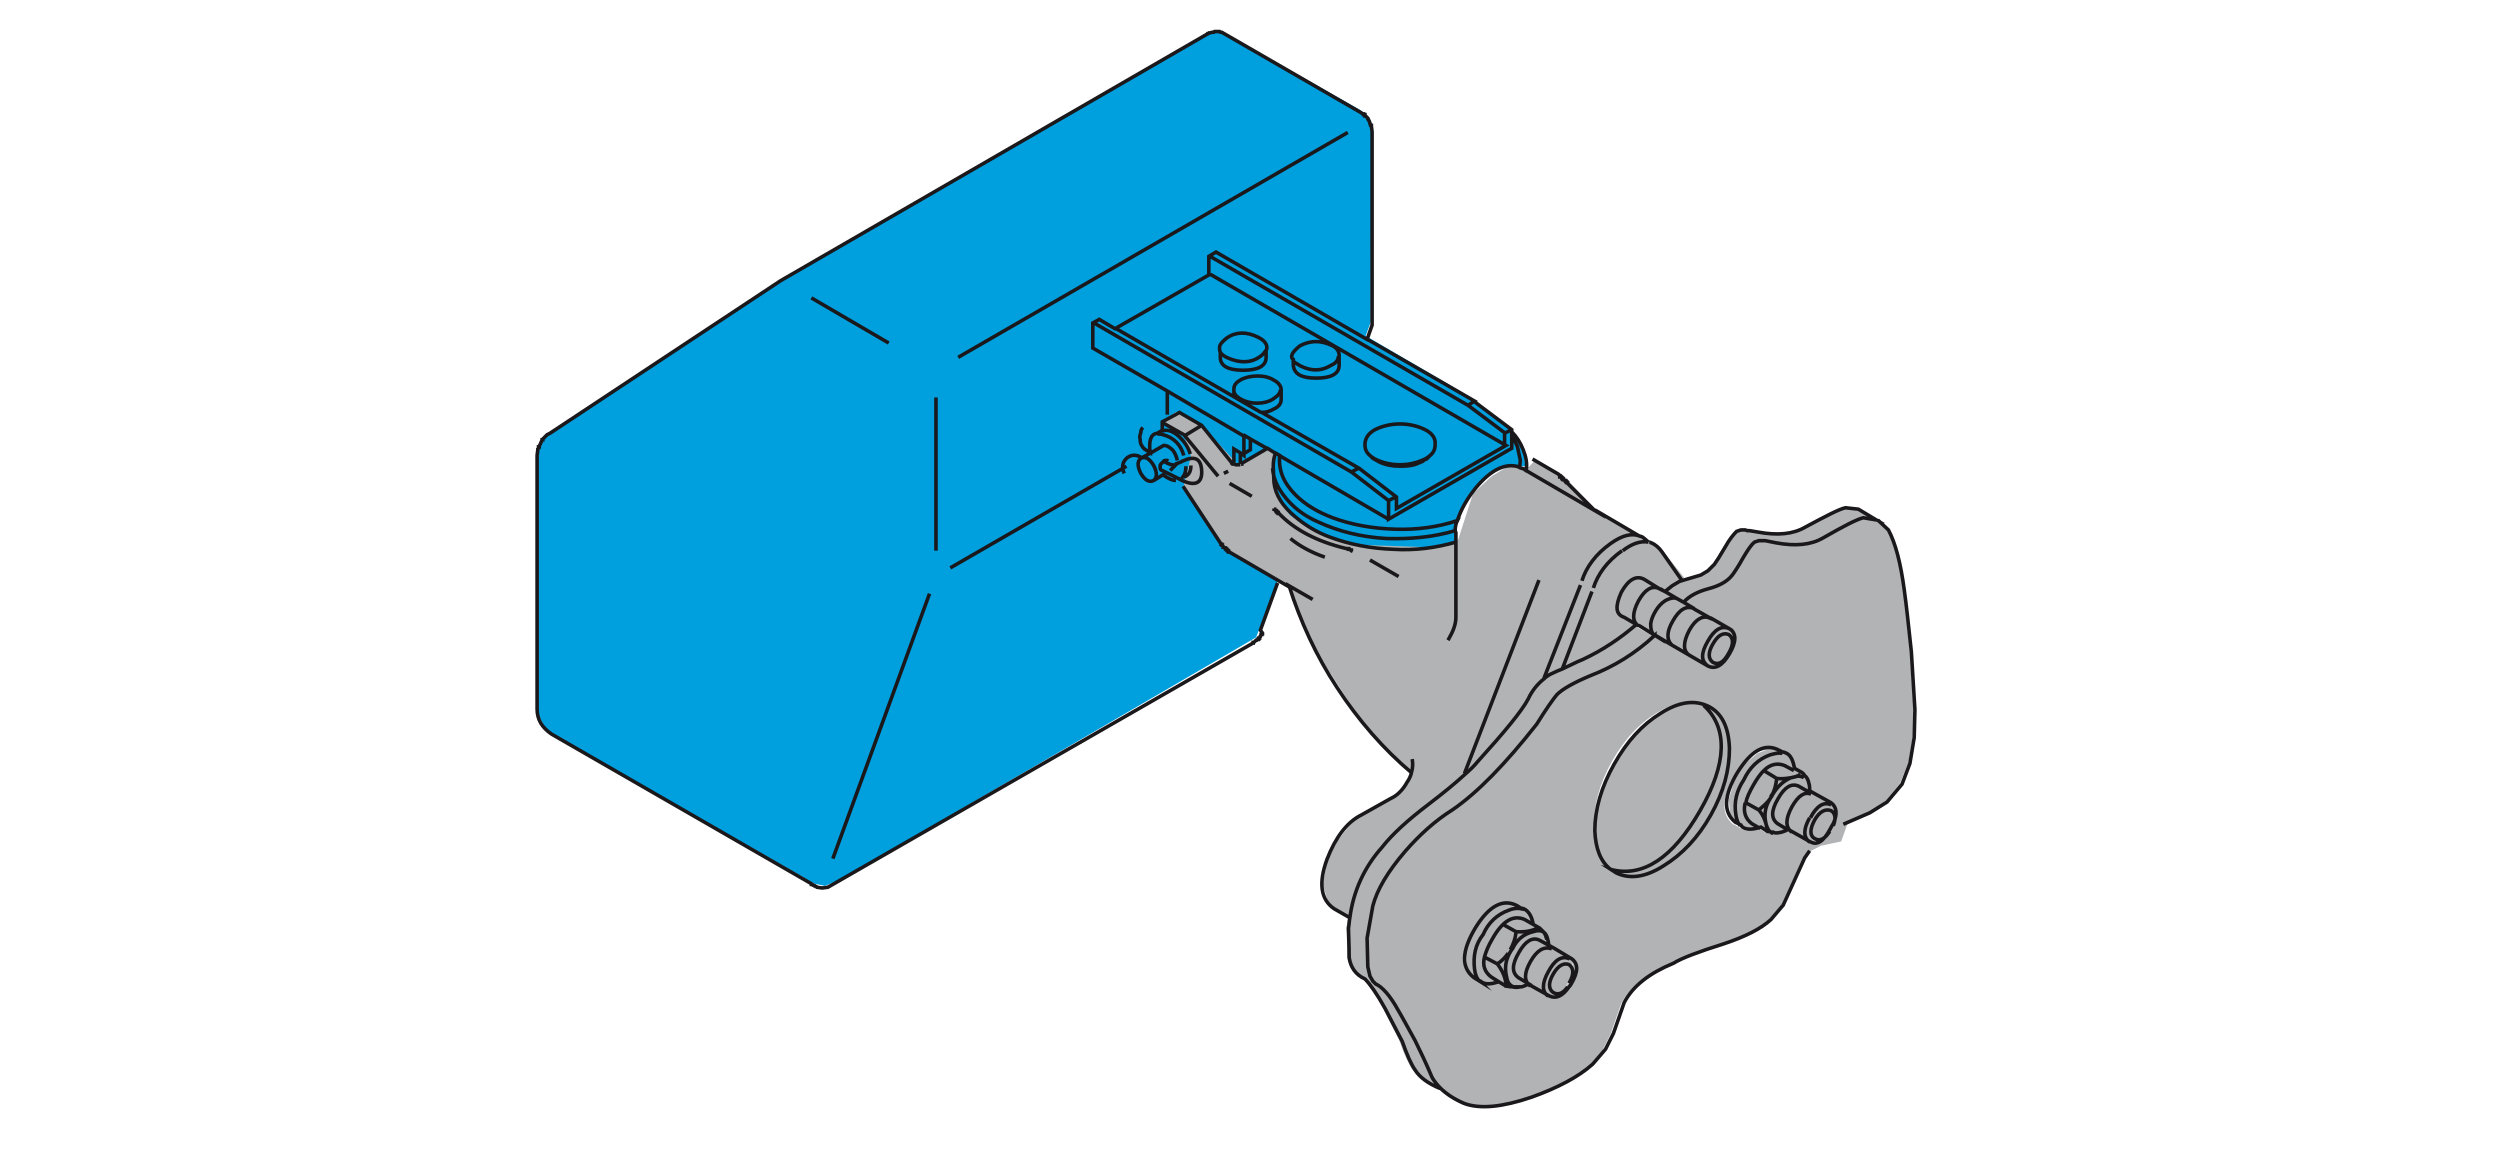 <?xml version="1.0" encoding="utf-8"?>
<!-- Generator: Adobe Illustrator 24.1.2, SVG Export Plug-In . SVG Version: 6.00 Build 0)  -->
<svg version="1.1" id="Ebene_1" xmlns="http://www.w3.org/2000/svg" xmlns:xlink="http://www.w3.org/1999/xlink" x="0px" y="0px"
	 viewBox="0 0 349.1 161" style="enable-background:new 0 0 349.1 161;" xml:space="preserve">
<style type="text/css">
	.st0{fill:#B1B3B4;}
	.st1{fill:#009FDE;}
	.st2{fill:none;stroke:#1A181B;stroke-width:0.5;stroke-miterlimit:59.999;}
</style>
<path class="st0" d="M267.1,102.9l0.1-4l-0.5-8.1c-0.4-3.8-0.7-6.7-1-8.8c-0.5-3.7-1.3-6.4-2.2-8.2l-1.5-1.4l-2.5-1.4l-1.9-0.2
	c-0.9,0.2-2.8,1.1-5.6,2.7c-1.7,1-3.9,1.2-6.5,0.7l-1.2-0.2h-0.3l-0.3-0.1H243l-0.3,0.1l-0.3,0.1c-0.5,0.4-1,1.2-1.7,2.2
	c-0.7,1.2-1.2,2-1.5,2.4l-0.9,0.9l-1,0.6l-2.9,0.9l-1,0.6l-0.9,0.7l9.1,5.5V88c0.7,0.7,0.6,1.7-0.3,3.2c-0.1,0.3-0.2,0.5-0.4,0.7
	l-0.2,0.4l-0.2,0c-0.7,0.6-1.3,0.9-2,0.7c0,0-0.1-0.1-0.3-0.1l-10.1-5.6c-1.3,1.1-2.7,2.1-4.2,3.1l-1.2,0.7
	c-0.6,0.3-1.2,0.6-1.8,0.9c-0.7,0.3-1.7,0.7-2.8,1.3c-0.3,0.1-0.6,0.2-0.9,0.3l-0.9,0.4c-0.3,0.2-0.6,0.4-0.9,0.7
	c-0.2,0.1-0.3,0.2-0.4,0.4l-2.1,2.8c-1,1.7-3.3,4.5-6.9,8.4c-0.4,0.5-1,1-1.6,1.7c-1.3,1.2-3,2.6-5.1,4.2c-1.4,1-2.5,1.9-3.5,2.9
	l-2.5,2.5c-0.1,0.2-0.2,0.3-0.3,0.4l-2.5,3.4c-1.1,2.1-1.8,4.3-2.2,6.7c-0.1,0.4-0.2,0.9-0.3,1.5c0.1,0.9,0.1,2.3,0.1,4
	c0.2,1.4,0.9,2.4,2.2,3c0.7,0.7,1.6,2.1,2.8,4.1l2.3,4.6c0.7,2,1.3,3.3,1.8,4c0.7,1,1.9,1.9,3.6,2.7c0.8,0.8,1.9,1.5,3.3,2.2
	c2.2,0.8,5.3,0.5,9.5-0.8c3.6-1.3,6.4-2.9,8.4-4.6l1.8-2.2l1.1-2.2l1.5-4.3c1.2-2.3,3.5-4.1,6.9-5.5c1.1-0.7,3.5-1.6,7-2.7
	c3-1,5.2-2.1,6.6-3.4l1.8-2l3-6.6l0.6-0.8l2-1l2.8-0.6l1-2.8l2.8-1.2l2.4-1.6l2-2.5l1.2-2.9L267.1,102.9 M249.5,105.5l0.4,0.3
	l0.1,0.8c0.1,0.1,0.2,0.3,0.2,0.5l1.8,1.4l0.7,2.2l3.1,1.8l0.1,0.3c0.3,0.5,0.3,1.1,0.1,1.8v0.1l-0.1,0c-0.1,0.2-0.2,0.4-0.2,0.6
	l-0.6,0.9c-0.2,0.3-0.3,0.5-0.5,0.7l-0.1,0.2l-0.1,0c-0.5,0.4-1,0.6-1.5,0.6H253l-0.2-0.1c-0.1,0-0.2-0.1-0.3-0.1l-2.9-1.6l-0.5,0.1
	c-0.1,0.1-0.3,0.2-0.5,0.3c-0.3,0-0.6,0.1-0.9,0.1l-0.3,0.1l-0.2-0.1h-0.1l-0.7-0.2l-0.7-0.5l-1.9,0.3l-0.2-0.1
	c-0.1,0-0.2-0.1-0.4-0.1c0,0-0.1-0.1-0.1-0.1l-0.7-0.4l-0.1-0.1l-0.3-0.1c-1.7-1.4-1.6-3.7,0.3-6.9c0.2-0.4,0.4-0.7,0.7-1.1
	c1.3-1.7,2.6-2.5,3.9-2.3l0.3-0.1l0.8,0.4c0.1,0,0.1,0.1,0.2,0.1l0.4,0.2c0.2,0,0.4,0.1,0.6,0.2
	C249.4,105.4,249.4,105.5,249.5,105.5 M241.5,104.7c0,3-0.9,6.1-2.7,9.3c-1.8,3.2-4.1,5.6-6.6,7c-2.4,1.4-4.5,1.7-6.3,0.9
	c-0.1,0-0.2-0.1-0.3-0.1c-0.3-0.1-0.6-0.3-0.8-0.4c-1.4-1.1-2.1-2.9-2.2-5.5c0,0,0-0.1,0-0.3c-0.1-3,0.7-6.1,2.5-9.3
	c1.8-3.2,4.1-5.6,6.7-7c2.6-1.5,4.9-1.7,6.7-0.6C240.4,99.7,241.4,101.7,241.5,104.7 M213.8,128.7l1.6,1.3l0.1,0.3
	c0.1,0.2,0.2,0.4,0.3,0.8c0,0.1,0,0.2,0.1,0.3l0.3,0.8l3.1,1.8v0.1c0.6,0.7,0.5,1.8-0.3,3.2c-0.1,0.1-0.2,0.3-0.3,0.4l-0.1,0.2
	c-0.7,0.9-1.4,1.4-2,1.2l-0.1,0.1l-3.4-1.9l-0.2,0.1c-0.2,0.1-0.5,0.2-0.8,0.3c-0.3,0.1-0.6,0.1-0.9,0.1l-0.2,0.1l-0.1-0.1l-0.7-0.1
	l-0.7-0.5l-2.1,0.3l-1.4-0.8l-0.2-0.2c-1.7-1.3-1.7-3.6,0.2-6.8c0.2-0.2,0.4-0.5,0.6-0.8l0.1-0.3l0.2-0.1c1.2-1.6,2.4-2.3,3.6-2.3
	l0.3-0.1l0.7,0.4c0.1,0,0.3,0.1,0.4,0.2l0.6,0.3c0.1,0,0.3,0.1,0.4,0.2c0,0,0.1,0,0.2,0.1l0.4,0.2l0.1,0.5
	C213.6,128,213.7,128.3,213.8,128.7z"/>
<path class="st0" d="M239,114.1c1.8-3.2,2.7-6.3,2.7-9.3c0-3-1-5-2.9-6.1c-1.9-1.1-4.1-0.9-6.8,0.7c-2.6,1.5-4.8,3.8-6.6,7
	c-1.8,3.2-2.7,6.3-2.6,9.4c0,3,1,5,2.9,6.1c1.9,1.1,4.2,0.9,6.8-0.7C234.9,119.7,237.2,117.3,239,114.1z"/>
<path class="st0" d="M253,110.8l-0.8-2.2l-1.8-1.5l-0.2-1.3l-2.7-1.4l-2.1,0.8l-2,1.7l-1.3,2.4l-0.7,2.3l0.2,2.2l1.1,1.3l1.4,0.7
	l2.1-0.3l1.5,0.8l2.1-0.5l3.3,1.8l1.6-0.7l1.5-2.4l-0.1-2.1L253,110.8z"/>
<path class="st0" d="M210.8,126l-2.1,0.7l-2,1.8l-1.3,2.4l-0.7,2.2l0.2,2.3l1.1,1.3l1.4,0.8l2.1-0.3l1.5,0.7l2.1-0.4l3.4,1.8
	l1.6-0.7l1.5-2.4l-0.1-2.1l-3.1-1.8l-0.8-2.2l-1.8-1.5l-0.2-1.3L210.8,126z"/>
<path class="st0" d="M177.5,61.8l-13.3-4.1l-2.1,1.2l3.2,9.2l5.5,8.2l9.4,5.8l1.3,4.1l2.5,5.1l6.3,9.7l6.7,6.8l-1.3,2.9l-6.6,3.8
	l-2.2,2.7l-1.5,2.7l-0.7,3.6l0.7,2.3l1.2,1.3l1.8,1l1.7-5.5l3.4-4.7l3.6-3.8l8-6.4l6.9-7.9l3.8-5.2l8-3.7l4.8-3.5l10.4,5.7l2.1-0.8
	l1-2.6l-0.1-1.8l-9.1-5.5l2.3-1.7l-3.5-4.4l-9-5.2l-4.3-4.6l-4-2.3l-0.9,1l-2.9-0.1l-2.3,1.4l-2.6,2.4l-2.1,6.5L177.5,61.8z"/>
<path class="st1" d="M170.7,4.5l-1.8,0.1L109,39.2L76.3,60.7l-1,1.5l-0.2,2l-0.1,35.3l1.3,2.5l37.4,21.4l1.5,0.3l1.8-0.7l58.4-34
	l3.1-8l-7.6-4.5l-5.6-8.7l1-4.1l-0.9-2.7l-3.3-2.1l2.2-1.4l3.7,2.1l4.8,5.2l4.1-2l0.9,0.5l0.1,4.2l0.8,2.4l1.5,2.1l2.9,1.8l2.9,1.2
	l4.1,1.1l9.1,0.3l4.1-0.7l0.1-2.7l0.9-2.5l1.5-2.1l2.3-2.4l1.8-0.9h3.1l-0.3-2.7l-1.8-2.7l-5.5-4.2l-14.7-8.6l0.7-1.9l0.1-27.8
	l-1.5-1.8L170.7,4.5z"/>
<path id="Layer3_5_MEMBER_0_MEMBER_5_1_STROKES" class="st2" d="M257.7,70.9c-0.9,0.2-2.8,1.2-5.6,2.7c-1.7,1-3.9,1.2-6.6,0.7
	l-1.2-0.2H244l-0.3-0.1h-0.6l-0.3,0.1l-0.3,0.1c-0.4,0.4-1,1.1-1.6,2.2c-0.7,1.2-1.2,2-1.5,2.4l-0.9,0.9l-1,0.6l-2.7,0.8l-0.3,0.1
	l-1,0.6l-1,0.8l0,0l1.7,1l0.9,0.5c0.8-0.9,2-1.5,3.5-1.9c1.5-0.4,2.6-1,3.3-1.9c0.3-0.4,0.9-1.3,1.5-2.4c0.6-1,1.1-1.8,1.6-2.2
	l0.3-0.1l0.3-0.1h0.9l1.5,0.3c2.7,0.5,4.9,0.3,6.6-0.7c2.8-1.6,4.7-2.6,5.6-2.8l1.8,0.3l-2.5-1.5L257.7,70.9z M257.4,115.1l3.7-1.6
	l2.4-1.5l2.1-2.5l1.1-2.9l0.6-3.6l0.1-3.9l-0.5-8.1c-0.4-3.7-0.7-6.6-1-8.7c-0.5-3.7-1.2-6.4-2.2-8.3l-1.5-1.4 M252.7,117.5
	l-2.5-1.4l-0.5-0.3c-0.3,0.2-0.6,0.3-0.9,0.4c-0.5,0.1-0.9,0.2-1.2,0h-0.1l-0.7-0.1l-0.9-0.6c-1,0.3-1.8,0.4-2.4,0.1
	c-0.2-0.1-0.3-0.2-0.4-0.4l-0.8-0.4c-1.7-1.4-1.6-3.7,0.3-6.9c2-3.2,3.9-4.2,5.9-3.1l0.4,0.2c0.2,0,0.4,0.1,0.6,0.2
	c0.6,0.3,0.9,1.1,1.1,2.1l0.9,0.5c0.2,0.1,0.4,0.3,0.5,0.5c0.3,0.2,0.5,0.6,0.6,1.1c0.1,0.3,0.1,0.6,0.1,1l0.3,0.2l2.7,1.5
	c0.8,0.6,0.9,1.6,0.3,2.9l-0.3,0.5l-0.1,0.2C254.6,117.6,253.7,118.1,252.7,117.5 M252.7,114.2c-0.9,1.6-0.9,2.7,0,3.4 M255.7,112.4
	c-1-0.5-2,0.1-2.9,1.8 M251.9,108.6c-0.3-0.2-0.8-0.3-1.3-0.1c-0.2,0-0.3,0.1-0.5,0.1c-1,0.4-1.9,1.2-2.6,2.4c0,0,0,0.1-0.1,0.1
	c0,0,0,0,0,0.1c0,0,0,0.1-0.1,0.1c0,0.1-0.1,0.1-0.1,0.2c-0.7,1.1-0.9,2.2-0.6,3.5c0.2,0.8,0.5,1.2,1,1.4 M250.5,107.6l-1.3-0.7
	c-1-0.4-2-0.2-2.9,0.7l1.8,1.1c0.7,0.1,1.4,0,2-0.1c0.1,0,0.3-0.1,0.4-0.1h0.1c0.3-0.1,0.6-0.2,0.8-0.4 M249.7,115.9l-1.5-0.9
	c-0.9-0.7-0.9-1.8,0.1-3.5c0.9-1.6,1.9-2.2,2.9-1.7l1.4,0.8 M250.2,116.2c-0.9-0.7-0.9-1.8,0-3.5c0.9-1.6,1.8-2.2,2.7-1.8
	 M255.5,116.1c-0.7,1.1-1.4,1.4-2.1,1c-0.7-0.4-0.7-1.3,0-2.6c0.7-1.2,1.5-1.6,2.3-1.3c0.6,0.4,0.7,1.1,0.3,2.1 M239,86.3
	c0,0-0.1,0-0.1,0l2.6,1.5c1,0.6,1,1.8,0,3.5c-1,1.7-2,2.2-3,1.7l-5-2.9l-2.2-1.3l-0.1,0c-0.1,0-0.1-0.1-0.1-0.1
	c-2.8,2.6-5.8,4.4-8.9,5.6c-2.4,1-4,1.9-4.8,2.7c-0.5,0.6-1.5,2-2.8,4.1c-4.4,5.6-8.3,9.6-11.8,12c-2.4,1.5-4.6,3.5-6.6,5.8
	c-2.4,2.8-3.9,5.3-4.5,7.6l-0.8,4.5l0.1,4l0.3,1.3l0.4,0.7l0.4,0.4c0.9,0.4,2,1.6,3.1,3.6c0.6,1,1.4,2.5,2.4,4.3
	c0.7,1.4,1.5,3.1,2.4,5.2c0.3,0.5,0.7,1,1.1,1.4c0.9,0.9,2,1.6,3.4,2.2c2.2,0.8,5.3,0.5,9.4-0.9c3.6-1.3,6.5-2.8,8.5-4.6l1.8-2.1
	l1.1-2.2l1.5-4.3c1.2-2.3,3.5-4.1,6.9-5.5c1.1-0.7,3.5-1.6,7-2.7c3-1,5.2-2.1,6.6-3.4l1.7-2l3-6.6l0.7-1 M163,57.9v-3.3l-10.4-6
	v-3.5l0.9-0.5l2.2,1.3l13.1-7.5v-2.6l1-0.6l21.1,12.2l0.7-2v-27l-0.1-0.8v-0.1h-0.1v-0.1l-0.1-0.1v-0.1l-0.1-0.3l-0.1-0.1v-0.1
	l-0.1-0.1v-0.1l-0.3-0.3h-0.1V16h-0.1V16h-0.1v-0.1h-0.1l-0.3-0.2L170.6,4.5h-0.2l-0.1-0.1h-0.7l-0.1,0.1h-0.2l-0.4,0.1h-0.1
	l-0.1,0.1h-0.1l-0.1,0.1L109,39.2L76.8,60.5l-0.4,0.2L76,61.1l-0.2,0.2v0.1h-0.1v0.1c0,0-0.1,0.1-0.2,0.4l-0.2,0.4v0.1h-0.1v0.2
	l-0.1,0.1v0.1L75,63.6v35.4c0,1.5,0.7,2.6,2,3.5l36.3,20.9v0.1h0.1l0.1,0.1h0.1l0.1,0.1h0.1l0.1,0.1h0.1l0.1,0.1l0.7,0.1l0.8-0.1
	l59.2-34l0.1-0.1h0.1v-0.1h0.1l0.3-0.3h0.1l0.1-0.1h0.1v-0.1h0.1v-0.1h0.1v-0.1l0.1-0.1v-0.1l0.1-0.1v-0.1h0.1v-0.1h0.1v-0.1L176,88
	l2.4-6.6 M159.6,59.7c-0.2,0.2-0.3,0.4-0.3,0.7c-0.1,0.3-0.2,0.6-0.1,0.9c0,0.6,0.2,1,0.6,1.4l0.8,0.5c-0.2-1.7,0.1-2.6,1-2.7
	l0.5-0.3c0.1,0,0.1-0.1,0.2-0.1l0-1.2l2.4-1.3l3.1,1.8l4.1,5.1h0.1v0.1h0.1v0.1h0.1v0.1h0.1v-2.1l1,0.6l0.4,0.3v-2.7L163,54.6
	 M159.4,63.9c-0.8-0.5-1.5-0.4-2.1,0.1c-0.4,0.4-0.6,0.9-0.5,1.4l0.5-0.3 M157,66.1c-0.1-0.2-0.2-0.4-0.2-0.7l-24.1,13.9
	 M164.4,64.3c-0.1-0.5-0.3-1-0.6-1.4c-0.4-0.4-0.8-0.7-1.3-0.7l-1.9,1.1l-1.3,0.7c-0.5,0.4-0.5,1.1,0,2.1c0.6,1,1.2,1.3,1.8,1
	c0.5-0.4,0.5-1.1,0-2.1c-0.6-1-1.2-1.3-1.8-1 M175.7,47.1c-1.6-0.8-3.1-0.8-4.4,0.1c-0.6,0.5-1,0.9-1,1.3c0,0.2,0,0.5,0.1,0.7
	c0.2,0.3,0.6,0.6,1.1,0.8c1.6,0.7,3.1,0.7,4.3-0.1c0.5-0.3,0.8-0.7,1-1c0.1-0.1,0.1-0.2,0.1-0.4C176.9,48,176.5,47.5,175.7,47.1z
	 M155.7,45.8l16.6,9.6l0-0.7c0-0.1,0-0.2,0-0.4c0-0.5,0.3-0.9,1-1.3c0.6-0.3,1.4-0.5,2.3-0.5c0.9,0,1.7,0.2,2.3,0.6
	c0.6,0.3,1,0.8,1,1.3v0.1v1.3c0,0.5-0.3,1-1,1.3c-0.5,0.3-1.1,0.5-1.7,0.5l13.6,7.8l5.2,4V71l15.3-8.8l-41.3-23.9 M180.4,49.6
	c0.1-0.4,0.5-0.8,1.1-1.3c1.5-0.8,3-0.8,4.6,0c0.6,0.3,0.9,0.8,0.9,1.3v0V51c0,1.2-1.1,1.8-3.2,1.8c-2.1,0-3.1-0.6-3.2-1.8v-0.8
	C180.4,50.1,180.3,49.8,180.4,49.6z M186.9,49.7c0,0.5-0.3,1-1,1.3c-1.3,0.8-2.7,0.9-4.3,0.1c-0.5-0.3-0.9-0.5-1.1-0.8 M170.4,49.1
	v0.8c0,1.2,1.1,1.8,3.2,1.8c2.1,0,3.2-0.6,3.2-1.8v-1 M178.8,54.4c0,0.5-0.4,0.9-1,1.3c-0.6,0.4-1.4,0.6-2.3,0.6
	c-0.8,0-1.6-0.2-2.3-0.6c-0.5-0.3-0.8-0.6-0.9-1 M173.6,63.4l1-0.6l0-1.5l-1-0.6 M165.3,63.6c-0.4-1.5-1.4-2.5-2.9-2.9
	c-0.3-0.1-0.6-0.1-0.8-0.1 M162.3,60.2c0.7-0.3,1.5,0,2.4,0.8c0.8,0.8,1.3,1.6,1.5,2.4 M162.3,59l3.2,1.8l2.3-1.4 M165.6,65.1
	c0,0.6-0.1,1.1-0.4,1.5l0.4-0.1c0.5-0.3,0.7-0.8,0.7-1.5 M163.4,65.7l0.8-0.8c-0.5,0.1-1.1-0.1-1.7-0.5c-0.1,0.1-0.2,0.2-0.4,0.4
	c-0.1,0.1-0.1,0.3-0.1,0.5c0,0.2,0.1,0.4,0.3,0.4l3,1.5c1.7,0.7,2.6,0.2,2.5-1.5c-0.1-1.7-1-2.1-2.7-1.3c-0.3,0.2-0.7,0.3-1,0.4
	 M163.1,64.4L163.1,64.4l-0.1-0.1h-0.1h-0.1h-0.1c0,0-0.1,0-0.1,0.1 M164.2,67.1c-0.4,0-1-0.2-1.8-0.8l-1.3,0.8 M172.2,64.8
	L172.2,64.8 M172.3,64.8L172.3,64.8 M172.3,64.9L172.3,64.9 M173.2,64.9h-0.8 M173.2,64.8L173.2,64.8 M173.2,64.8v-1.7 M202.2,89.4
	c0.7-1.2,1.1-2.2,1.1-3.2V75.7c-2.8,0.8-5.7,1.2-8.8,1c-3.1-0.1-6.1-0.7-8.8-1.7c-1.9-0.7-3.5-1.7-4.9-2.9c-1.7-1.4-2.7-3-2.9-4.7
	l-0.1-2c0-0.1,0-0.3,0-0.4c0-0.6,0.1-1.1,0.3-1.7l-1.1-0.7l-3.6,2.1v0.1h-0.1 M171.7,67.5l3.1,1.8 M170.9,66.1l0.6-0.3 M165.4,60.8
	l4.7,5.7 M188.9,77L188.9,77l-0.2-0.1v-0.1h-0.1l-0.1-0.1h-0.2v-0.1H188c-4.2-1-7.3-2.7-9.4-4.9h-0.1v-0.1h-0.1v-0.1h-0.1v-0.1h-0.1
	v-0.1h-0.1l-0.1-0.1v-0.1h-0.1v-0.1 M177.7,65.4c0.1,1.3,0.6,2.5,1.5,3.7c1.2,1.6,2.8,2.9,4.9,3.8c2.8,1.3,6,2.1,9.5,2.3
	c3.4,0.1,6.6-0.2,9.6-1.1c0-0.5,0.1-1,0.3-1.4c-2.7,0.9-5.6,1.3-8.7,1.2c-3.1-0.1-6-0.6-8.7-1.6c-2.1-0.8-3.8-1.8-5.2-3.2
	c-1.7-1.7-2.4-3.5-2.2-5.5l-0.7-0.4 M189.7,65.4l-1,0.5l5.2,4l1-0.5 M176.9,62.6l-2.3-1.3 M172.3,55.4l3.8,2.2 M188.7,65.9
	l-36.1-20.9 M133.8,49.9l54.4-31.4 M199,60c-1-0.5-2.2-0.8-3.5-0.8c-1.3,0-2.5,0.3-3.5,0.8c-0.9,0.5-1.4,1.2-1.4,2.1
	c0,0.6,0.2,1.1,0.7,1.5c0.2,0.2,0.4,0.3,0.7,0.5c1,0.5,2.2,0.8,3.5,0.8c1.3,0,2.4-0.3,3.5-0.8c0.3-0.2,0.5-0.3,0.7-0.5
	c0.5-0.4,0.7-0.9,0.7-1.5C200.5,61.2,200,60.5,199,60z M191.3,63.6l0.4,0.4l0.9,0.5c0.8,0.4,1.8,0.6,2.9,0.6c1.1,0,1.9-0.1,2.5-0.4
	l0.7-0.3l0.2-0.2l0.3-0.1l0.4-0.4v-0.1 M205.9,56.1l5.2,3.9v0.3c0.7,0.7,1.2,1.5,1.6,2.5c0.4,1,0.6,2,0.4,2.9l9.6,5.6l-3.8-3.8v-0.1
	h-0.1v-0.1h-0.1v-0.1h-0.1v-0.1h-0.1l-0.1-0.1h-0.1v-0.1h-0.1v-0.1h-0.1v-0.1h-0.1l-0.1-0.1h-0.1v-0.1H218l-0.1-0.1h-0.1l-0.1-0.1
	l-0.1-0.1l-3.6-2.1 M168.8,35.7L205,56.6l0.9-0.6l-15.1-8.7 M193.9,69.9v2.6l17.2-9.9v-1.8v-0.5 M211.1,60.8l0.4,0.7l0.4,0.9
	l0.4,1.9l-0.1,1c0.2,0.1,0.4,0.1,0.6,0.2l0.4,0.3 M211.1,60l-1,0.5v1.7 M205,56.6l5.2,3.9 M212.1,65.2c-1.9-0.6-3.9,0.4-6,2.9
	c-1.3,1.6-2.1,3.1-2.6,4.6 M124.1,47.9l-10.8-6.3 M116.3,119.9l13.5-37 M233.6,86.7c-0.9,1.5-0.9,2.7-0.1,3.4 M236.6,85
	c-1.1-0.5-2.1,0.1-3,1.7 M236.6,85l-1.5-0.9 M235.9,91.5c-0.9-0.6-0.9-1.8,0-3.5c0.9-1.6,1.9-2.1,2.9-1.7l-2.3-1.3 M241.5,87.8
	c-1.1-0.5-2.1,0.1-3,1.7c-1,1.7-1,2.8,0,3.5 M239.2,89.9c-0.7,1.2-0.7,2.1,0,2.6c0.8,0.4,1.5,0,2.2-1.3c0.7-1.2,0.7-2.1,0-2.6
	C240.6,88.3,239.9,88.7,239.2,89.9z M226.5,76.9c-2.1,1.5-3.4,3.3-4,5.2 M230.2,75.7c-1.1-0.2-2.3,0.2-3.6,1.2 M230.2,75.7
	c-0.2-0.2-0.5-0.4-0.7-0.6c-0.1-0.1-0.3-0.2-0.4-0.2c-1.2-0.5-2.5-0.2-4.2,1c-2.1,1.5-3.4,3.3-4,5.2 M234.9,81.1l-2.8-4l0,0
	c-0.4-0.6-1-1.1-1.5-1.3c-0.1,0-0.2-0.1-0.3-0.1 M226.8,86.2l1.7,1l0.3,0.2c-0.9-0.6-0.9-1.8,0-3.5c0.9-1.6,1.9-2.2,2.9-1.7
	l-2.1-1.3c-1.1-0.6-2.2,0-3.2,1.8C225.5,84.7,225.6,85.8,226.8,86.2z M234.2,83.6c-0.4-0.2-1-0.1-1.7,0.3c-0.6,0.4-1,0.9-1.3,1.4
	c-0.3,0.5-0.6,1.1-0.7,1.8c0,0.7,0.1,1.2,0.4,1.5l-2.1-1.3 M232.5,82.6l-0.7-0.4 M237.9,98.5c3.4,3.1,3.3,8.1-0.5,14.7
	c-3.8,6.6-8,9.4-12.5,8.2c0.3,0.2,0.5,0.3,0.8,0.5c1.9,0.9,4.1,0.6,6.6-1c2.6-1.6,4.8-3.9,6.6-7.1c1.8-3.2,2.6-6.3,2.6-9.3
	c-0.1-3-1.1-5-3-5.9c-1.9-0.9-4.1-0.6-6.6,1c-2.6,1.6-4.7,3.9-6.5,7.1c-1.8,3.2-2.7,6.3-2.7,9.3c0.1,2.5,0.8,4.3,2.2,5.4
	 M248.9,105.2c-0.5-0.1-1,0-1.7,0.2c-1.7,0.6-2.9,1.8-3.7,3.5c-1,1.5-1.4,3.1-1.1,4.9c0.1,0.7,0.3,1.2,0.6,1.5 M228.5,87.2
	c-2.2,1.9-4.7,3.6-7.5,4.9c-0.8,0.3-1.7,0.8-2.8,1.3c-0.5,0.2-1,0.4-1.6,0.7c-0.4,0.2-0.7,0.4-1,0.7c-0.9,0.7-1.7,1.7-2.2,2.8
	c-0.9,1.7-3.3,4.6-7.1,8.8c-0.4,0.5-1,1.1-1.7,1.7c-1.3,1.2-3,2.6-5.1,4.2c-2.9,2.2-5.1,4.2-6.5,6c-2.5,2.8-4,6.1-4.5,9.8
	c-0.1,0.5-0.1,1-0.2,1.5c0,0.9,0.1,2.3,0.1,4.1c0.2,1.4,0.9,2.4,2.2,3c0.7,0.7,1.7,2.1,2.8,4.1l2.4,4.6c0.7,2,1.3,3.3,1.8,4
	c0.6,1,1.8,1.9,3.5,2.6 M203.3,74.2c0,0.5,0,0.9,0,1.3v0.1 M191.3,78.2l4,2.3 M183.3,83.7l-3.3-1.9c1.6,5,3.8,9.8,6.7,14.2
	c3,4.6,6.5,8.6,10.4,11.9c0.2-0.7,0.2-1.3,0.1-1.9 M204.5,108l10.4-27 M211.9,126.5c-2-1.1-4,0-5.9,3.1c-1.9,3.2-2,5.5-0.2,6.9
	l0.8,0.5c-0.4-0.4-0.6-0.9-0.7-1.7c-0.2-1.8,0.1-3.4,1.2-4.8c0.7-1.6,1.9-2.8,3.6-3.4c0.7-0.3,1.3-0.3,1.8-0.2L211.9,126.5z
	 M197.1,107.9c-0.1,0.4-0.3,0.9-0.6,1.3c-0.6,1.1-1.4,1.9-2.3,2.3l-4.1,2.3c-2,1-3.6,3.1-4.8,6.2c-1.2,3.3-0.9,5.6,1,6.9l2.1,1.2
	 M206.6,136.9c0.1,0.1,0.3,0.2,0.4,0.3c0.6,0.3,1.3,0.2,2.3-0.1l-1.1-0.7c-0.9-0.7-1.2-1.6-0.9-2.8c0.2-0.7,0.5-1.5,1.1-2.5
	c1.4-2.5,2.9-3.4,4.5-2.7l2.1,1.2c0.2,0.2,0.4,0.4,0.6,0.6c0.4,0.3,0.6,1,0.7,2 M216,131.2c-0.1-0.4-0.2-0.7-0.4-1
	c-0.4-0.3-0.9-0.3-1.5-0.1c-1.3,0.3-2.3,1.1-2.9,2.4c0,0-0.1,0.1-0.1,0.1c-0.1,0.2-0.2,0.3-0.3,0.5c-0.6,1.1-0.7,2.2-0.4,3.4
	c0.1,0.7,0.5,1.2,1,1.3h0.5l0.6,0c0.3-0.1,0.6-0.2,1-0.4l-1.5-0.9c-0.9-0.7-0.9-1.8,0.1-3.5c0.9-1.6,1.9-2.2,2.9-1.7l2,1.1l2.5,1.5
	c0.9,0.7,0.9,1.8-0.1,3.5c-0.1,0.2-0.2,0.3-0.3,0.4c-0.9,1.3-1.8,1.7-2.7,1.3l-2.5-1.4l-0.4-0.3 M219.2,133.9
	c-1.1-0.5-2.1,0.1-3,1.8c-0.9,1.6-0.9,2.8,0,3.4 M213.7,137.7c-0.9-0.7-0.9-1.8,0-3.4c0.9-1.6,1.9-2.2,3-1.8 M209.9,129.1l1.8,1
	c1.2,0.1,2.3-0.1,3.2-0.6 M210.6,133.1c-0.4,0.6-0.9,1.1-1.5,1.5c0.8,1.1,1.2,2.1,1.2,3.1l0.7,0.1h0.2c0.3,0.1,0.7,0.1,1.1,0
	 M211.7,130.2c-0.1,0.9-0.4,1.7-0.8,2.4 M209.1,134.6l-1.9-1 M209.3,137.1l1,0.6 M218.9,137.8c-0.6,0.9-1.3,1.2-2,0.8
	c-0.7-0.5-0.7-1.4,0-2.6c0.7-1.2,1.5-1.6,2.2-1.3c0.7,0.5,0.7,1.4,0,2.6 M214.1,129.1c-0.2-1.3-0.8-2.1-1.6-2.3l0.4,0.2
	 M247.4,111.1c0.4-0.7,0.6-1.5,0.7-2.4 M246.3,107.6c-0.5,0.5-1,1.2-1.5,2.1c-0.5,0.9-0.9,1.7-1,2.4l1.8,1c0.6-0.5,1.2-1,1.6-1.6
	 M243.7,112.1c-0.3,1.2,0,2.2,0.9,2.9l1.2,0.7 M245.6,113.1c0.7,0.8,1.1,1.9,1.2,3.1 M218.2,93.3l4.1-10.7 M220.7,81.7l-5.1,13
	 M180.2,75.2c1.2,1,2.8,1.9,4.8,2.6 M165.2,67.9l5.2,7.9l0.1,0.1V76h0.1v0.1h0.1v0.1l0.1,0.1v0.1h0.1l0.1,0.1h0.1v0.1h0.1v0.1h0.1
	v0.1h0.1v0.1h0.1v0.1h0.1v0.1h0.1l8.4,4.9 M229,74.9l-6.3-3.7 M193.9,72.5l-15.1-8.8 M130.7,55.5v21.4 M252.7,117.5
	C252.7,117.6,252.7,117.6,252.7,117.5 M159.8,62.8C159.8,62.8,159.8,62.8,159.8,62.8 M191.3,63.5L191.3,63.5 M205.9,56L205.9,56"/>
</svg>
